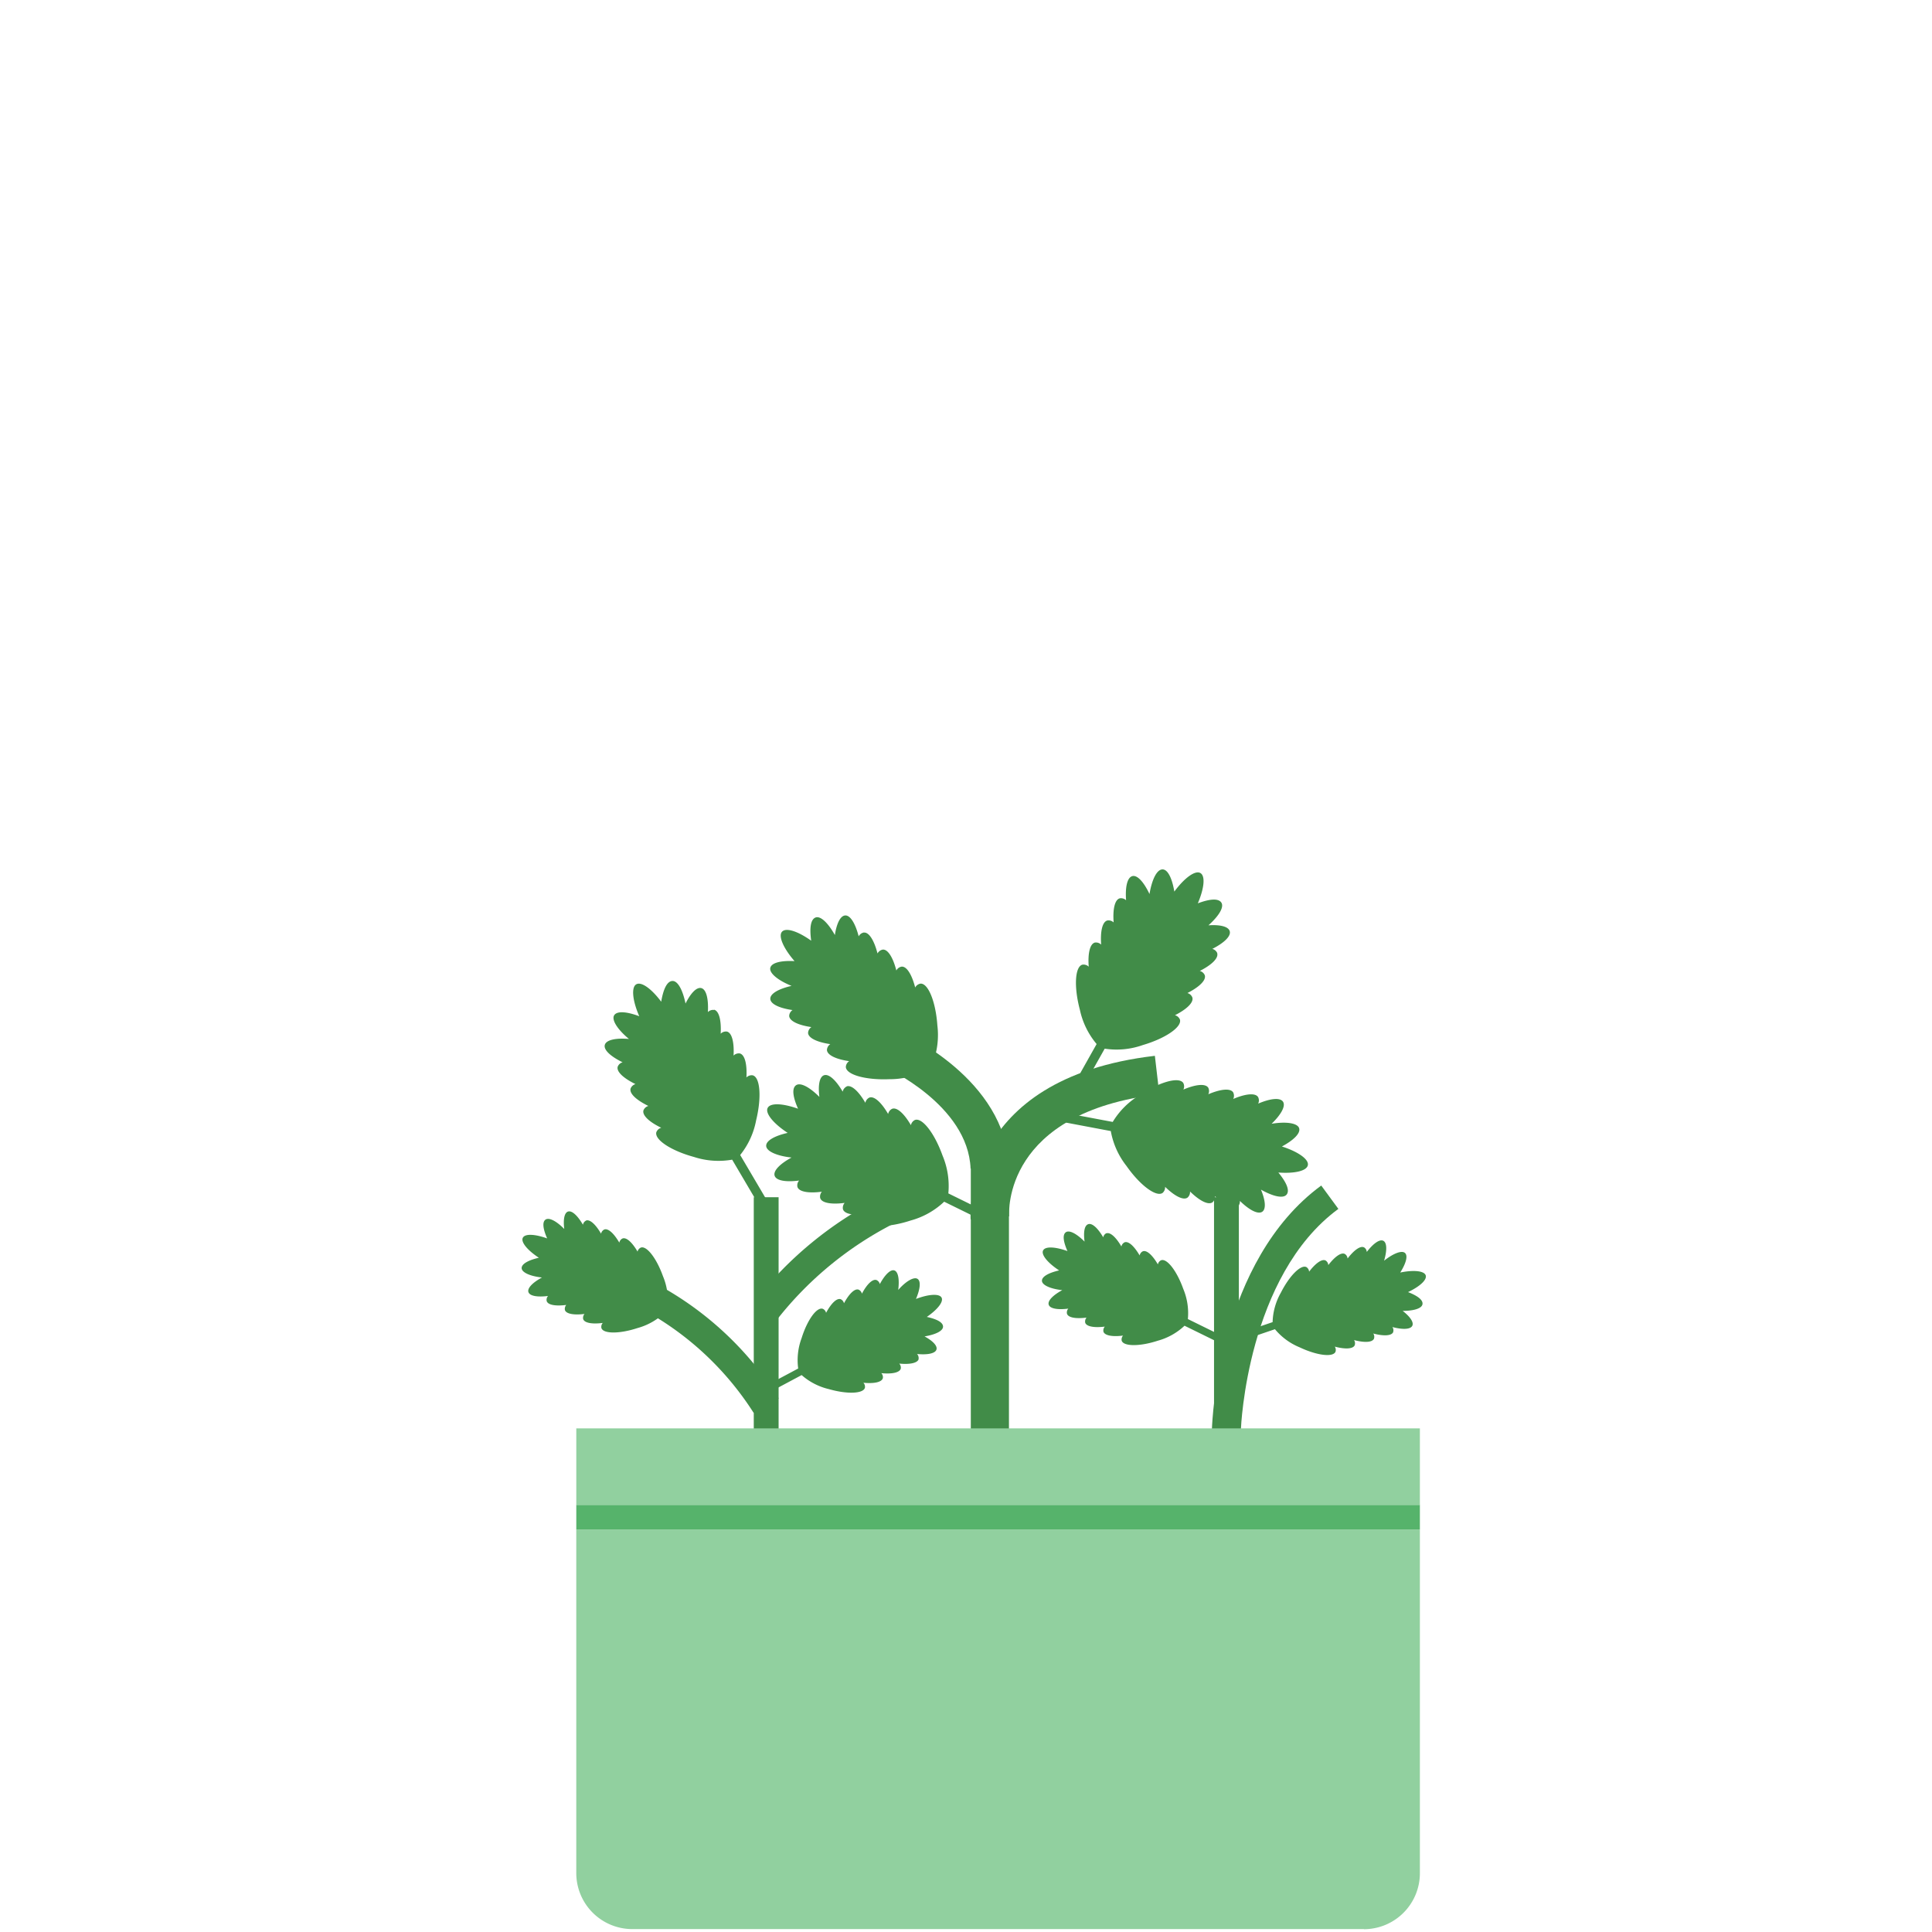 <svg xmlns="http://www.w3.org/2000/svg" width="100" height="100" viewBox="0 0 100 100">
    <defs>
        <clipPath id="49avr5jj0a">
            <path data-name="사각형 2779" style="fill:none" d="M0 0h46.804v54.855H0z"/>
        </clipPath>
    </defs>
    <g data-name="그룹 2490">
        <path data-name="사각형 2623" style="fill:none" d="M0 0h100v100H0z"/>
        <g data-name="그룹 2451">
            <path data-name="사각형 2774" transform="translate(50.249 59.021)" style="fill:#418c48" d="M0 0h1.974v15.765H0z"/>
            <path data-name="사각형 2775" transform="translate(39.015 61.967)" style="fill:#418c48" d="M0 0h1.285v12.819H0z"/>
            <path data-name="사각형 2776" transform="translate(62.838 61.967)" style="fill:#418c48" d="M0 0h1.285v12.819H0z"/>
            <g data-name="그룹 2450">
                <g data-name="그룹 2449" style="clip-path:url(#49avr5jj0a)" transform="translate(27 45)">
                    <path data-name="패스 13222" d="M3.34 18.176a.3.3 0 0 0-.167.216c-.274-.471-.573-.753-.777-.68-.189.068-.25.418-.19.9-.406-.412-.789-.612-.971-.484s-.122.5.086.972c-.631-.226-1.148-.254-1.26-.033s.241.648.83 1.034c-.537.122-.9.32-.89.541s.441.415 1.051.481c-.481.261-.768.551-.7.756s.473.269 1.014.2a.3.3 0 0 0-.069.265c.066.206.472.269 1.012.2a.309.309 0 0 0-.068.266c.067.2.473.268 1.013.2a.306.306 0 0 0-.069.265c.067.205.473.269 1.013.2a.307.307 0 0 0-.069.265c.1.305.936.306 1.868 0a3.275 3.275 0 0 0 1.384-.776l1.908.937.171-.345-1.906-.937a3.264 3.264 0 0 0-.241-1.568c-.33-.924-.842-1.585-1.144-1.476a.3.3 0 0 0-.169.208c-.274-.471-.573-.753-.777-.68a.3.3 0 0 0-.167.216c-.274-.471-.573-.753-.777-.681a.309.309 0 0 0-.168.217c-.274-.472-.573-.753-.777-.681" style="fill:#418c48"/>
                    <path data-name="패스 13223" d="M30.27 18.828a.3.3 0 0 0-.167.216c-.274-.471-.573-.753-.777-.68s-.25.418-.19.9c-.406-.406-.789-.614-.971-.481s-.122.5.086.972c-.631-.226-1.148-.254-1.26-.033s.241.648.83 1.034c-.537.122-.9.32-.89.541s.441.415 1.051.481c-.481.261-.768.551-.7.756s.473.269 1.014.2a.3.3 0 0 0-.069.265c.066.206.472.269 1.012.2a.309.309 0 0 0-.068.266c.067.2.473.268 1.013.2a.306.306 0 0 0-.069.265c.067.2.473.269 1.013.2a.307.307 0 0 0-.069.265c.1.3.936.306 1.868 0a3.275 3.275 0 0 0 1.384-.776l1.908.937.171-.345-1.906-.937a3.264 3.264 0 0 0-.241-1.568c-.33-.924-.842-1.585-1.144-1.476a.3.3 0 0 0-.167.216c-.274-.471-.573-.753-.777-.68a.3.3 0 0 0-.167.216c-.274-.471-.573-.753-.777-.681a.309.309 0 0 0-.168.217c-.274-.472-.573-.753-.777-.681" style="fill:#418c48"/>
                    <path data-name="패스 13224" d="M20.544 25.345a.3.3 0 0 0-.078-.262c.543.052.946-.025 1.006-.234.055-.192-.194-.447-.617-.677.566-.093.959-.283.957-.508s-.336-.391-.839-.5c.551-.381.876-.785.762-1s-.666-.183-1.324.07c.215-.507.266-.918.081-1.039s-.6.116-1 .572c.069-.542 0-.944-.2-1.01s-.494.227-.752.708a.306.306 0 0 0-.175-.211c-.206-.066-.5.226-.752.706a.308.308 0 0 0-.176-.21c-.206-.065-.494.227-.753.707a.306.306 0 0 0-.174-.212c-.206-.065-.495.227-.752.707a.3.3 0 0 0-.175-.21c-.307-.1-.8.58-1.091 1.516a3.266 3.266 0 0 0-.178 1.576l-1.875 1 .18.34 1.874-1a3.266 3.266 0 0 0 1.407.726c.943.271 1.778.241 1.867-.067a.3.3 0 0 0-.078-.262c.542.053.945-.025 1.006-.234a.3.3 0 0 0-.078-.262c.542.053.945-.025 1.006-.233a.306.306 0 0 0-.078-.263c.543.053.945-.025 1.006-.233" style="fill:#418c48"/>
                    <path data-name="패스 13225" d="M45.106 23.959a.3.3 0 0 0-.035-.271c.527.139.938.127 1.031-.069.085-.181-.119-.472-.5-.768.574 0 .992-.124 1.026-.347s-.268-.44-.748-.625c.606-.288.991-.634.914-.868s-.628-.288-1.318-.145c.294-.466.41-.863.247-1.012s-.6.018-1.083.4c.156-.525.153-.932-.039-1.03s-.525.144-.857.577a.3.3 0 0 0-.138-.236c-.193-.1-.525.144-.856.576a.306.306 0 0 0-.14-.236c-.193-.1-.524.144-.857.576a.306.306 0 0 0-.138-.237c-.192-.1-.525.145-.856.577a.307.307 0 0 0-.139-.236c-.287-.145-.878.445-1.321 1.321a3.264 3.264 0 0 0-.429 1.527l-2.013.687.124.364 2.01-.685a3.271 3.271 0 0 0 1.279.939c.886.419 1.716.525 1.853.235a.305.305 0 0 0-.035-.272c.527.14.938.128 1.03-.068a.3.3 0 0 0-.034-.271c.527.139.937.127 1.031-.068a.305.305 0 0 0-.035-.272c.527.14.937.127 1.031-.068" style="fill:#418c48"/>
                    <path data-name="패스 13226" d="M9.963 7.275a.381.381 0 0 0-.323.111c.038-.68-.081-1.179-.344-1.243-.242-.059-.547.265-.813.8-.145-.7-.4-1.182-.682-1.168s-.471.44-.577 1.073c-.5-.668-1.024-1.052-1.291-.9s-.194.852.155 1.652c-.644-.242-1.158-.284-1.3-.047s.175.736.766 1.223c-.68-.058-1.178.048-1.249.308s.308.6.921.9a.378.378 0 0 0-.254.229c-.072.26.308.6.92.9a.382.382 0 0 0-.253.231c-.071.26.308.6.921.9a.384.384 0 0 0-.255.229c-.071.26.309.606.921.9a.382.382 0 0 0-.254.229c-.105.387.766.961 1.948 1.282a4.088 4.088 0 0 0 1.976.14l1.347 2.287.415-.243-1.346-2.285a4.064 4.064 0 0 0 .826-1.8c.29-1.19.209-2.23-.18-2.325a.381.381 0 0 0-.323.111c.038-.679-.08-1.178-.343-1.243a.381.381 0 0 0-.323.111c.037-.679-.081-1.178-.343-1.243a.382.382 0 0 0-.324.111c.038-.68-.08-1.178-.343-1.243" style="fill:#418c48"/>
                    <path data-name="패스 13227" d="M17.72 3.265a.383.383 0 0 0-.275.2c-.169-.659-.432-1.1-.7-1.081-.249.017-.442.418-.532 1.013-.351-.625-.74-1.005-1-.907s-.316.561-.226 1.2c-.687-.49-1.3-.69-1.508-.467s.069.86.646 1.524c-.687-.036-1.19.079-1.254.348s.39.648 1.1.934c-.666.151-1.109.4-1.1.671s.476.484 1.15.581a.383.383 0 0 0-.173.3c.011.269.477.483 1.15.581a.381.381 0 0 0-.172.3c.011.269.476.483 1.15.582a.385.385 0 0 0-.174.3c.012.269.478.484 1.151.581a.383.383 0 0 0-.173.3c.017.4 1.02.685 2.244.634a4.081 4.081 0 0 0 1.925-.463l1.976 1.774.322-.357-1.973-1.772a4.069 4.069 0 0 0 .244-1.966c-.084-1.221-.474-2.189-.874-2.162a.382.382 0 0 0-.274.2c-.17-.658-.433-1.1-.7-1.08a.376.376 0 0 0-.275.2c-.169-.659-.432-1.1-.7-1.082a.385.385 0 0 0-.275.2c-.169-.66-.432-1.1-.7-1.082" style="fill:#418c48"/>
                    <path data-name="패스 13228" d="M16.827 11.235a.381.381 0 0 0-.209.27c-.342-.588-.715-.94-.97-.849-.235.084-.312.522-.237 1.119-.507-.506-.985-.766-1.212-.6s-.152.626.108 1.213c-.788-.281-1.434-.316-1.573-.041s.3.809 1.036 1.291c-.671.152-1.124.4-1.112.676s.551.518 1.312.6c-.6.326-.958.688-.874.944s.59.336 1.265.247a.379.379 0 0 0-.086.331c.083.257.59.336 1.264.247a.385.385 0 0 0-.085.332c.084.256.59.335 1.265.247a.384.384 0 0 0-.087.331c.084.256.591.336 1.265.247a.383.383 0 0 0-.086.331c.125.381 1.168.382 2.332 0a4.071 4.071 0 0 0 1.727-.971l2.383 1.17.213-.431-2.38-1.169a4.065 4.065 0 0 0-.3-1.958c-.412-1.153-1.051-1.978-1.428-1.843a.381.381 0 0 0-.209.27c-.342-.588-.715-.94-.97-.849a.379.379 0 0 0-.209.27c-.342-.588-.715-.94-.97-.85a.38.38 0 0 0-.209.271c-.342-.589-.715-.94-.97-.85" style="fill:#418c48"/>
                    <path data-name="패스 13229" d="M36.007 4.338a.381.381 0 0 0-.258-.224c.607-.308.98-.66.9-.92-.071-.239-.5-.341-1.1-.3.534-.477.821-.939.668-1.175S35.6 1.53 35 1.756c.326-.77.4-1.413.131-1.568s-.825.253-1.348.96C33.67.47 33.448 0 33.172 0c-.292 0-.549.52-.674 1.275-.292-.618-.632-1-.893-.926s-.369.569-.319 1.248a.379.379 0 0 0-.325-.1c-.262.068-.37.569-.319 1.247a.387.387 0 0 0-.327-.1c-.26.07-.368.57-.319 1.249a.387.387 0 0 0-.325-.106c-.261.07-.37.571-.319 1.249a.385.385 0 0 0-.326-.105c-.387.1-.448 1.145-.133 2.329a4.072 4.072 0 0 0 .868 1.779l-1.3 2.312.418.238 1.3-2.31a4.067 4.067 0 0 0 1.972-.187c1.175-.345 2.035-.936 1.922-1.32a.379.379 0 0 0-.258-.224c.607-.308.98-.66.9-.92a.375.375 0 0 0-.255-.228c.606-.308.979-.66.9-.92a.383.383 0 0 0-.259-.224c.608-.308.98-.66.9-.92" style="fill:#418c48"/>
                    <path data-name="패스 13230" d="M37.047 17.474a.377.377 0 0 0 .129-.316c.487.475.94.715 1.162.559.2-.144.161-.586-.071-1.142.624.353 1.154.476 1.329.255s-.021-.644-.428-1.14c.834.06 1.466-.079 1.526-.381s-.505-.7-1.343-.967c.606-.326.977-.686.891-.949s-.669-.352-1.424-.227c.491-.475.739-.919.59-1.143s-.658-.167-1.285.1a.381.381 0 0 0-.006-.342c-.148-.225-.658-.166-1.284.1a.387.387 0 0 0-.006-.343c-.15-.224-.658-.165-1.285.1a.384.384 0 0 0-.005-.342c-.149-.224-.659-.166-1.285.1a.381.381 0 0 0-.006-.342c-.222-.334-1.227-.057-2.247.622a4.078 4.078 0 0 0-1.405 1.395l-2.609-.491-.09.473 2.6.491a4.077 4.077 0 0 0 .812 1.806c.7 1 1.541 1.626 1.869 1.395a.382.382 0 0 0 .129-.316c.487.475.94.715 1.161.559a.38.38 0 0 0 .13-.316c.486.475.94.715 1.162.56a.384.384 0 0 0 .129-.317c.486.477.94.715 1.161.56" style="fill:#418c48"/>
                    <path data-name="패스 13231" d="M37.231 31.186h-1.5v-2.253c.012-.375.339-8.668 5.656-12.57l.887 1.209c-4.724 3.468-5.041 11.307-5.043 11.385z" style="fill:#418c48"/>
                    <path data-name="패스 13232" d="m13.272 23.232-1.229-.86a19.328 19.328 0 0 1 6.457-5.333l.7 1.324a18.214 18.214 0 0 0-5.927 4.869" style="fill:#418c48"/>
                    <path data-name="패스 13233" d="M12.01 28.132a15.653 15.653 0 0 0-5.632-5.293l.692-1.332a16.914 16.914 0 0 1 6.235 5.868z" style="fill:#418c48"/>
                    <path data-name="패스 13234" d="M23.237 15.486c-.129-3.309-4.417-5.24-4.46-5.26l.8-1.831c.223.1 5.477 2.447 5.655 7.013z" style="fill:#418c48"/>
                    <path data-name="패스 13235" d="M23.24 18.12c-.007-.072-.516-7.3 9.536-8.471l.231 1.987c-8.065.938-7.789 6.1-7.774 6.319z" style="fill:#418c48"/>
                    <path data-name="패스 13236" d="M43.6 54.849H5.728a2.9 2.9 0 0 1-2.9-2.9V34.162h43.665v17.793a2.9 2.9 0 0 1-2.9 2.9" style="fill:#91d09f"/>
                    <path data-name="사각형 2777" transform="translate(2.829 28.933)" style="fill:#91d09f" d="M0 0h43.664v3.967H0z"/>
                    <path data-name="사각형 2778" transform="translate(2.829 32.897)" style="fill:#56b36b" d="M0 0h43.664v1.265H0z"/>
                </g>
            </g>
        </g>
    </g>
</svg>

